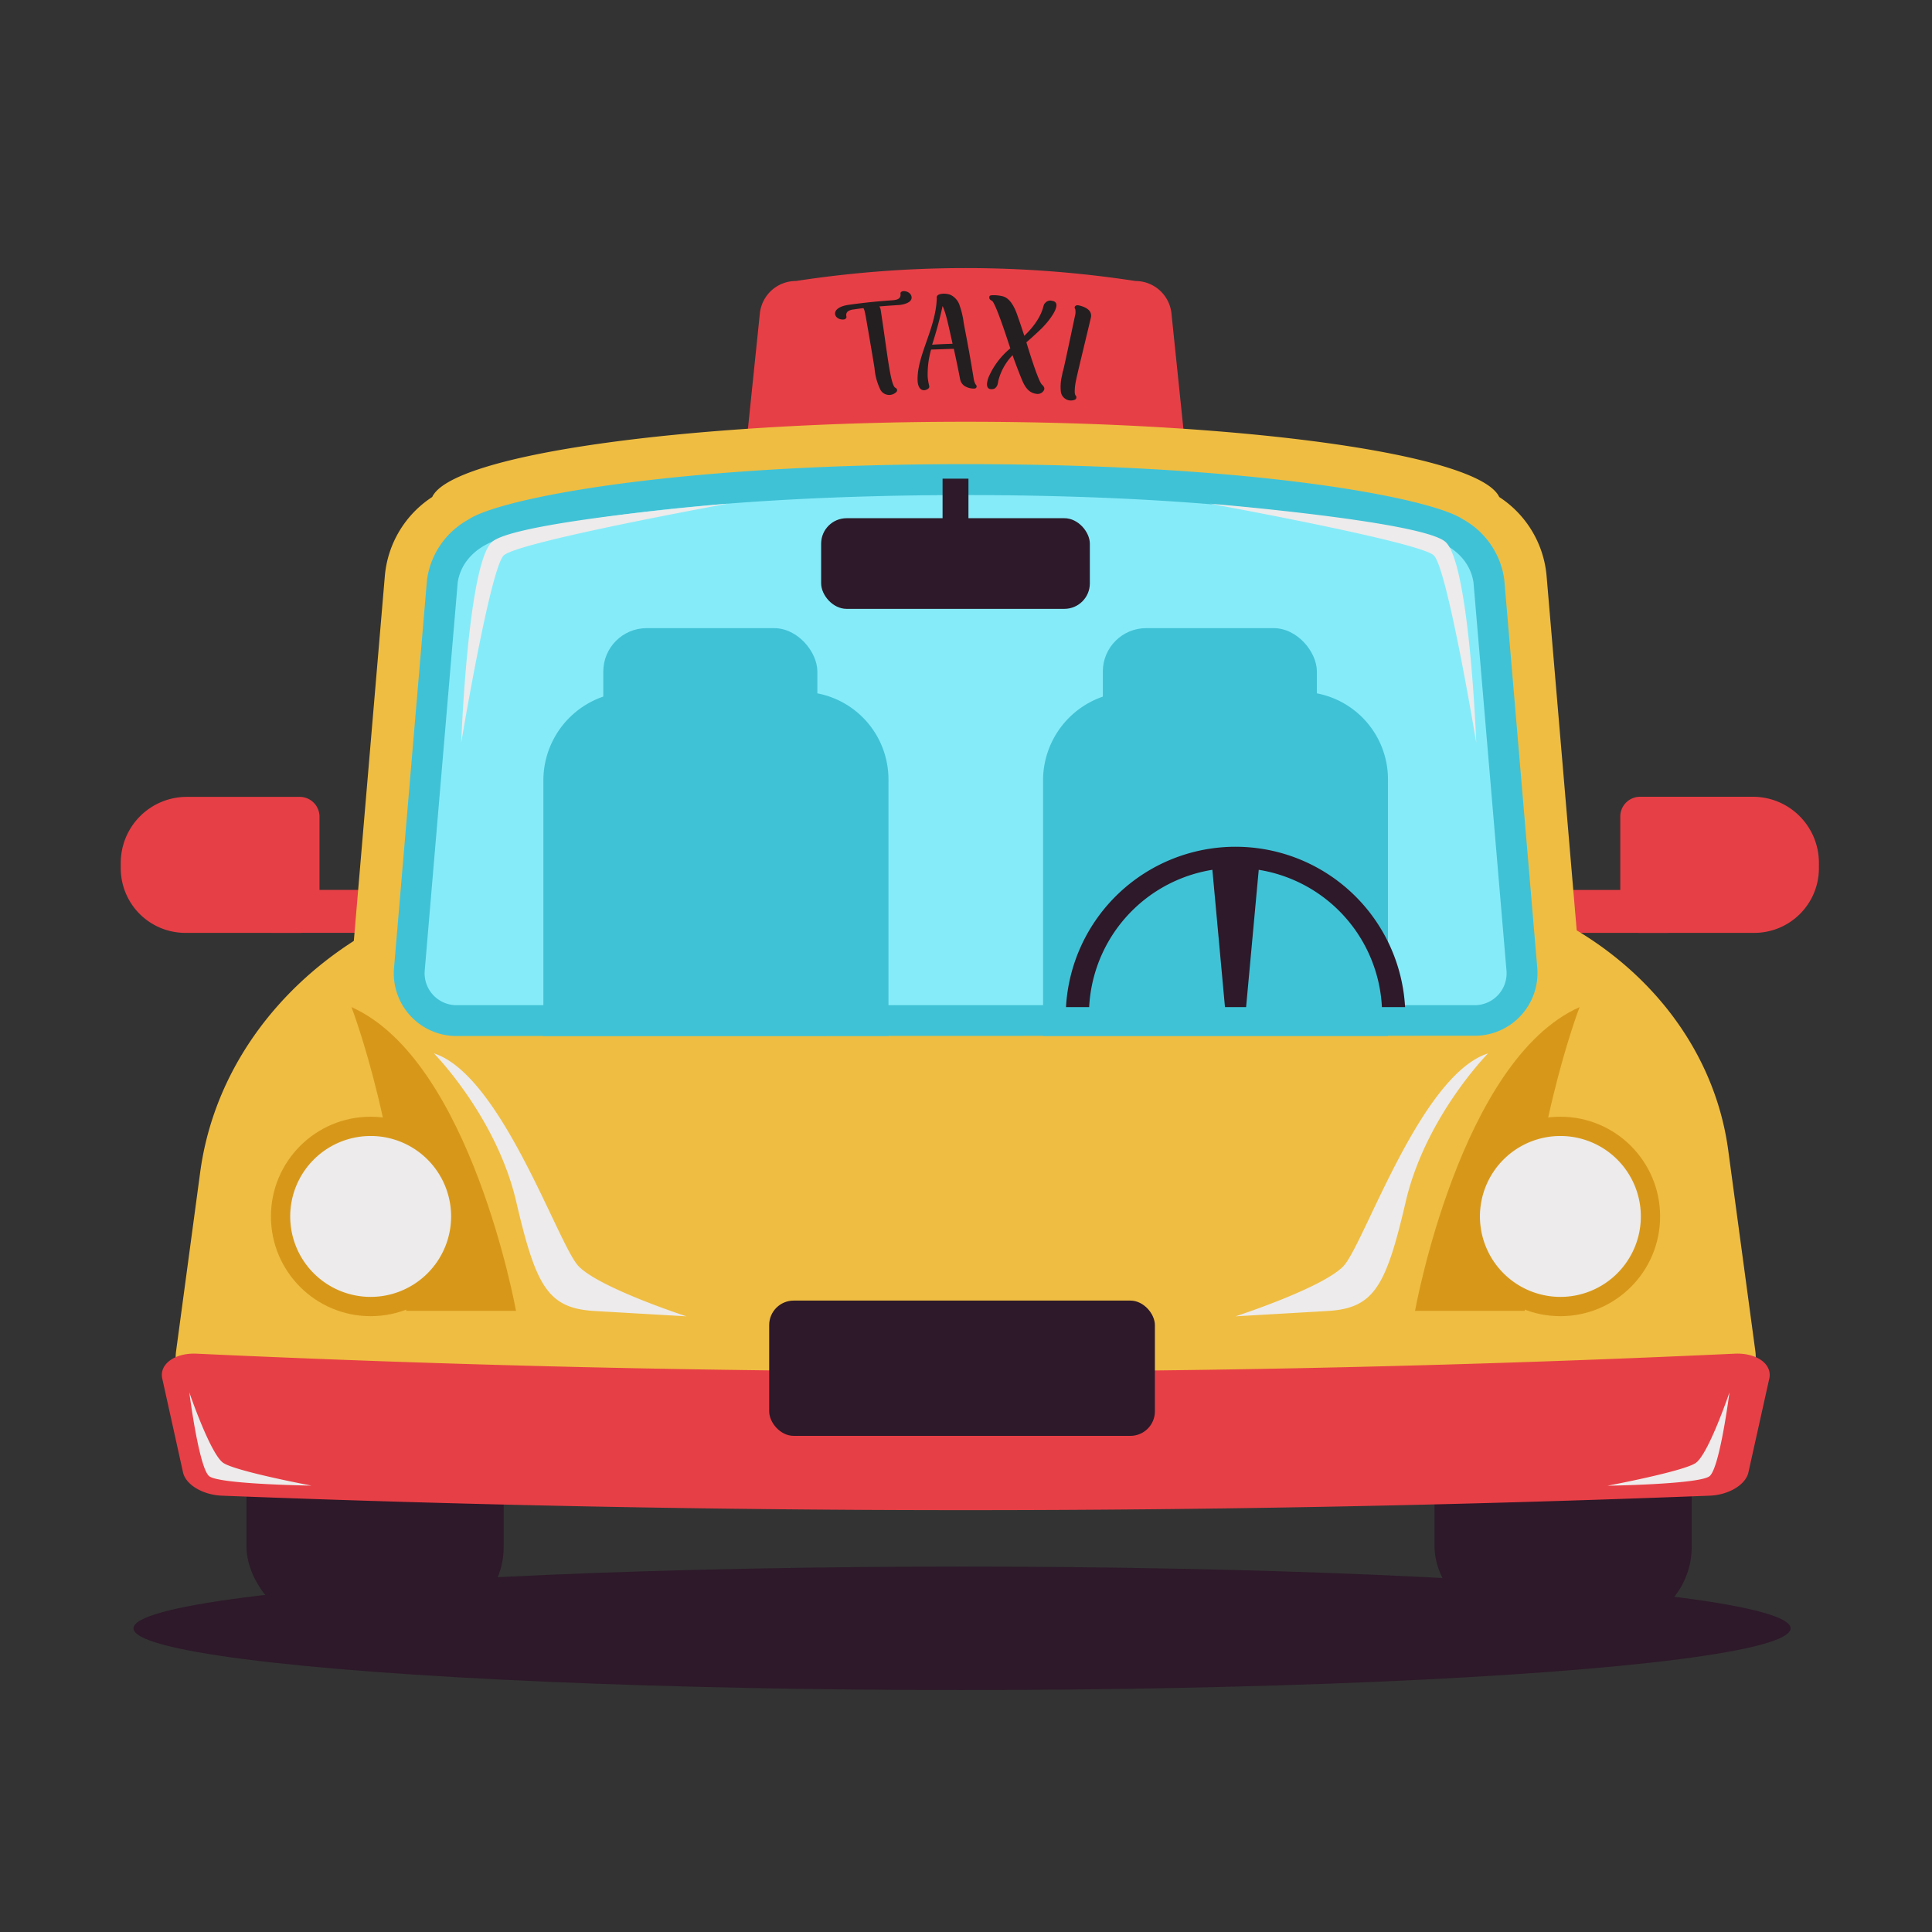 <svg xmlns="http://www.w3.org/2000/svg" version="1.1" xmlns:xlink="http://www.w3.org/1999/xlink" width="512" height="512" x="0" y="0" viewBox="0 0 512 512" style="enable-background:new 0 0 512 512" xml:space="preserve" class=""><rect x="0" y="0" width="512" height="512" fill="#333333" stroke="none"/><g><path fill="#e73f46" d="M71.91 235.84h27.54v11.37H71.91zM442.14 247.22H414.6v-11.37h27.54zM305.09 133.75h-98.32a9.6 9.6 0 0 1-9.55-10.58l4.15-40.1a9.59 9.59 0 0 1 9.54-8.6 297.32 297.32 0 0 1 90 0 9.6 9.6 0 0 1 9.54 8.6l4.15 40.1a9.59 9.59 0 0 1-9.51 10.58z" opacity="1" data-original="#e73f46"></path><path fill="#231f20" d="M252.77 92.45q.89 4 1.66 8a2.83 2.83 0 0 0 1.06 1.75 4.48 4.48 0 0 0 2.75.77c.59 0 .8-.7.28-1.13a4.49 4.49 0 0 1-.47-1.44c-1.43-8.82-2.5-13.79-2.68-15a21.43 21.43 0 0 0-1-4.27 4.68 4.68 0 0 0-2.5-3c-1.27-.51-3.88-.46-3.61.87-.25 8.23-5.5 15.54-5.07 22.19.23 2.27 1.61 2.6 2.68 1.89a.74.74 0 0 0 .4-.73 15.5 15.5 0 0 1-.42-2.41 23.79 23.79 0 0 1 .9-7.3c1.98-.05 4-.15 6.02-.19zm-3-11.41c.87 1.88 1.31 3.92 2.67 10.06-1.8.05-3.61.13-5.42.25a105.1 105.1 0 0 0 2.8-10.35zM285.23 105.46c.13-.81-.49-.28-.41-2 .08-2.18.3-2.59 4.27-19.25.45-1.93-1.38-2.9-3.33-3.3-.66-.13-1.26.39-.81 1a3.89 3.89 0 0 1-.07 1.8c-4.68 22.15-2.56 11.35-3.46 15.9a12.21 12.21 0 0 0-.27 4.29 2.69 2.69 0 0 0 3.61 2.06.67.67 0 0 0 .47-.5zM238.64 77.85c.16 1.38-1 1.6-1.86 1.7-1 .09-5.45.33-11.78 1.22-5.43.73-4 4.2-1.32 3.89.43-.1.71-.41.63-.78-.31-1.38.92-1.7 1.68-1.85.24 0 1.18-.19 2.83-.37.38.61.54 1.81 1.23 5.79.19 1.09 1.55 9 1.71 10.15a15.85 15.85 0 0 0 1.6 5.77 2.67 2.67 0 0 0 4.11.58.68.68 0 0 0-.16-1.17c-1.36-.58-2.18-9.45-3.92-20.66a2.32 2.32 0 0 0-.35-.91c3.38-.28 5.18-.36 5.38-.39 1.37-.16 3.29-.72 3.16-2.09-.18-1.73-3.07-2.05-2.94-.88zM276.13 101.92c-1-.87-3.74-9.92-4.13-11.21 1.33-1.13 2.62-2.31 3.91-3.55 2.21-2.14 5.95-7 2.91-7.43a1.7 1.7 0 0 0-1.71.44 1.44 1.44 0 0 0-.53.82c-.12.07-.42 3.52-5.13 8-.65-2-1.34-4.07-2.07-6.09-1-2.6-2.25-4.06-3.73-4.4a10.17 10.17 0 0 0-1.69-.25c-1.11-.06-1.68 0-1.74.29-.07.42-.2.72.76 1.25 1.12 1.21 4.26 11 4.76 12.53a20.38 20.38 0 0 0-5.74 7.61c-.52 1.36-.83 3.13.62 3.2a2.08 2.08 0 0 0 .9-.13c1-.62.93-1.7 1.08-2.24a15.21 15.21 0 0 1 3.74-6.63c.48 1.42 2.16 5.85 2.76 7.15.75 1.6 1.73 2.82 3.43 3.07a1.91 1.91 0 0 0 1.7-.41c.62-.59.82-1.17-.1-2.02z" opacity="1" data-original="#231f20"></path><rect width="68.15" height="101.54" x="65.33" y="329.74" fill="#2d1929" rx="21.37" opacity="1" data-original="#2d1929"></rect><rect width="68.15" height="101.54" x="380.17" y="329.74" fill="#2d1929" rx="21.37" opacity="1" data-original="#2d1929"></rect><path fill="#efbd42" d="m418.61 255.56-8.74-102.85a27.84 27.84 0 0 0-12.56-21c-5.16-11.15-66.48-19.94-141.38-19.94s-136.23 8.79-141.39 19.94a27.84 27.84 0 0 0-12.56 21l-8.74 102.85A27.89 27.89 0 0 0 121 285.8h269.8a27.87 27.87 0 0 0 27.81-30.24z" opacity="1" data-original="#efbd42" class=""></path><path fill="#efbd42" d="M465.19 358.11 458 304.83c-5.55-41.25-45.07-72.31-92-72.31H152.49c-50.73 0-93.44 33.57-99.44 78.15l-6.39 47.44a12.33 12.33 0 0 0 2.85 9.59c2.88 13.06 94.19 23.54 206.42 23.54s203.53-10.48 206.41-23.54a12.33 12.33 0 0 0 2.85-9.59z" opacity="1" data-original="#efbd42" class=""></path><path fill="#40c2d6" d="M121 274.56a16.62 16.62 0 0 1-16.58-18.05l8.74-102.84a21.53 21.53 0 0 1 11-16C132 132.31 176.85 123 255.93 123s123.89 9.29 131.72 14.6a21.55 21.55 0 0 1 11 16l8.74 102.84a16.63 16.63 0 0 1-16.58 18.05z" opacity="1" data-original="#40c2d6" class=""></path><path fill="#e73f46" d="M463.35 390.19c-.72 3.28-5.24 6-10.31 6.18-131.78 5.11-262.35 5.12-394.22 0-5.08-.2-9.59-2.9-10.32-6.18L43 365.33c-.85-3.81 3.34-6.86 9.14-6.59 133.63 6.19 268.54 6.44 407.59 0 5.8-.27 10 2.78 9.15 6.59zM49.53 211.18h29.89a5.25 5.25 0 0 1 5.25 5.25v25.66a5.13 5.13 0 0 1-5.12 5.13h-30.4A17.12 17.12 0 0 1 32 230.09v-1.41a17.5 17.5 0 0 1 17.53-17.5zM464.9 247.22h-30.39a5.12 5.12 0 0 1-5.12-5.12v-25.7a5.25 5.25 0 0 1 5.25-5.25h29.89a17.5 17.5 0 0 1 17.5 17.5v1.41a17.13 17.13 0 0 1-17.13 17.16z" opacity="1" data-original="#e73f46"></path><path fill="#86ebf9" d="M121 266.38a8.45 8.45 0 0 1-8.44-9.18l8.74-102.84c.78-5.12 4.41-8.83 9.13-10.8 9.59-3.91 50.48-12.36 125.47-12.36s115.87 8.44 125.46 12.37c4.75 2 8.36 5.69 9.13 10.79l8.74 102.84a8.44 8.44 0 0 1-8.43 9.18z" opacity="1" data-original="#86ebf9" class=""></path><path fill="#40c2d6" d="M167.54 183.33h44.7a23.21 23.21 0 0 1 23.21 23.21v68H144v-67.71a23.5 23.5 0 0 1 23.54-23.5z" opacity="1" data-original="#40c2d6" class=""></path><rect width="56.73" height="32.33" x="159.88" y="166.46" fill="#40c2d6" rx="11.5" opacity="1" data-original="#40c2d6" class=""></rect><path fill="#40c2d6" d="M299.92 183.33h44.7a23.21 23.21 0 0 1 23.21 23.21v68h-91.41v-67.71a23.5 23.5 0 0 1 23.5-23.5z" opacity="1" data-original="#40c2d6" class=""></path><rect width="56.73" height="32.33" x="292.26" y="166.46" fill="#40c2d6" rx="11.5" opacity="1" data-original="#40c2d6" class=""></rect><path fill="#2d1929" d="M366.22 266.89a38.84 38.84 0 0 0-77.58 0h-6.14a45 45 0 0 1 89.86 0z" opacity="1" data-original="#2d1929"></path><path fill="#2d1929" d="m324.63 266.89-3.47-37.82h12.55l-3.48 37.82z" opacity="1" data-original="#2d1929"></path><rect width="71.21" height="24.02" x="217.61" y="137.33" fill="#2d1929" rx="6.75" opacity="1" data-original="#2d1929"></rect><path fill="#2d1929" d="M249.79 126.85h6.86v16.1h-6.86z" opacity="1" data-original="#2d1929"></path><rect width="102.22" height="35.85" x="203.84" y="344.67" fill="#2d1929" rx="6.5" opacity="1" data-original="#2d1929"></rect><path fill="#d7981a" d="M93.14 266.89s13.71 35.52 14.52 80.5h29.09s-11.92-66.39-43.61-80.5z" opacity="1" data-original="#d7981a"></path><circle cx="98.23" cy="322.37" r="26.43" fill="#d7981a" opacity="1" data-original="#d7981a"></circle><path fill="#edebeb" d="M98.23 343.69a21.32 21.32 0 1 1 21.32-21.32 21.34 21.34 0 0 1-21.32 21.32z" opacity="1" data-original="#edebeb"></path><path fill="#d7981a" d="M418.61 266.89s-13.71 35.52-14.52 80.5H375s11.92-66.39 43.61-80.5z" opacity="1" data-original="#d7981a"></path><circle cx="413.52" cy="322.37" r="26.43" fill="#d7981a" opacity="1" data-original="#d7981a"></circle><g fill="#edebeb"><path d="M413.52 343.69a21.32 21.32 0 1 0-21.32-21.32 21.34 21.34 0 0 0 21.32 21.32zM122.23 196.79s1.77-47.79 8.23-53.23 62.37-10.08 62.37-10.08-55.77 10.15-59.35 13.73-11.25 49.58-11.25 49.58zM391.22 196.79s-1.8-47.79-8.22-53.23-62.36-10.08-62.36-10.08 55.76 10.15 59.36 13.73 11.22 49.58 11.22 49.58zM115 279.16s16.56 16.78 21.8 39.27 8.37 28.28 20.78 29l24.33 1.41s-23.17-7.54-28.62-13.33-20.42-50.64-38.29-56.35zM394.35 279.16s-16.57 16.78-21.81 39.27-8.37 28.28-20.77 29-24.34 1.41-24.34 1.41 23.17-7.54 28.62-13.33 20.37-50.64 38.3-56.35zM50.17 369s2.55 20.05 5.28 22.21 27.09 2.49 27.09 2.49-19.93-3.75-23.34-6-9.03-18.7-9.03-18.7zM458.32 369s-2.55 20.05-5.28 22.21-27.04 2.52-27.04 2.52 19.94-3.75 23.34-6 8.98-18.73 8.98-18.73z" fill="#edebeb" opacity="1" data-original="#edebeb"></path></g><ellipse cx="254.95" cy="431.52" fill="#2d1929" rx="219.57" ry="16.36" opacity="1" data-original="#2d1929"></ellipse></g></svg>